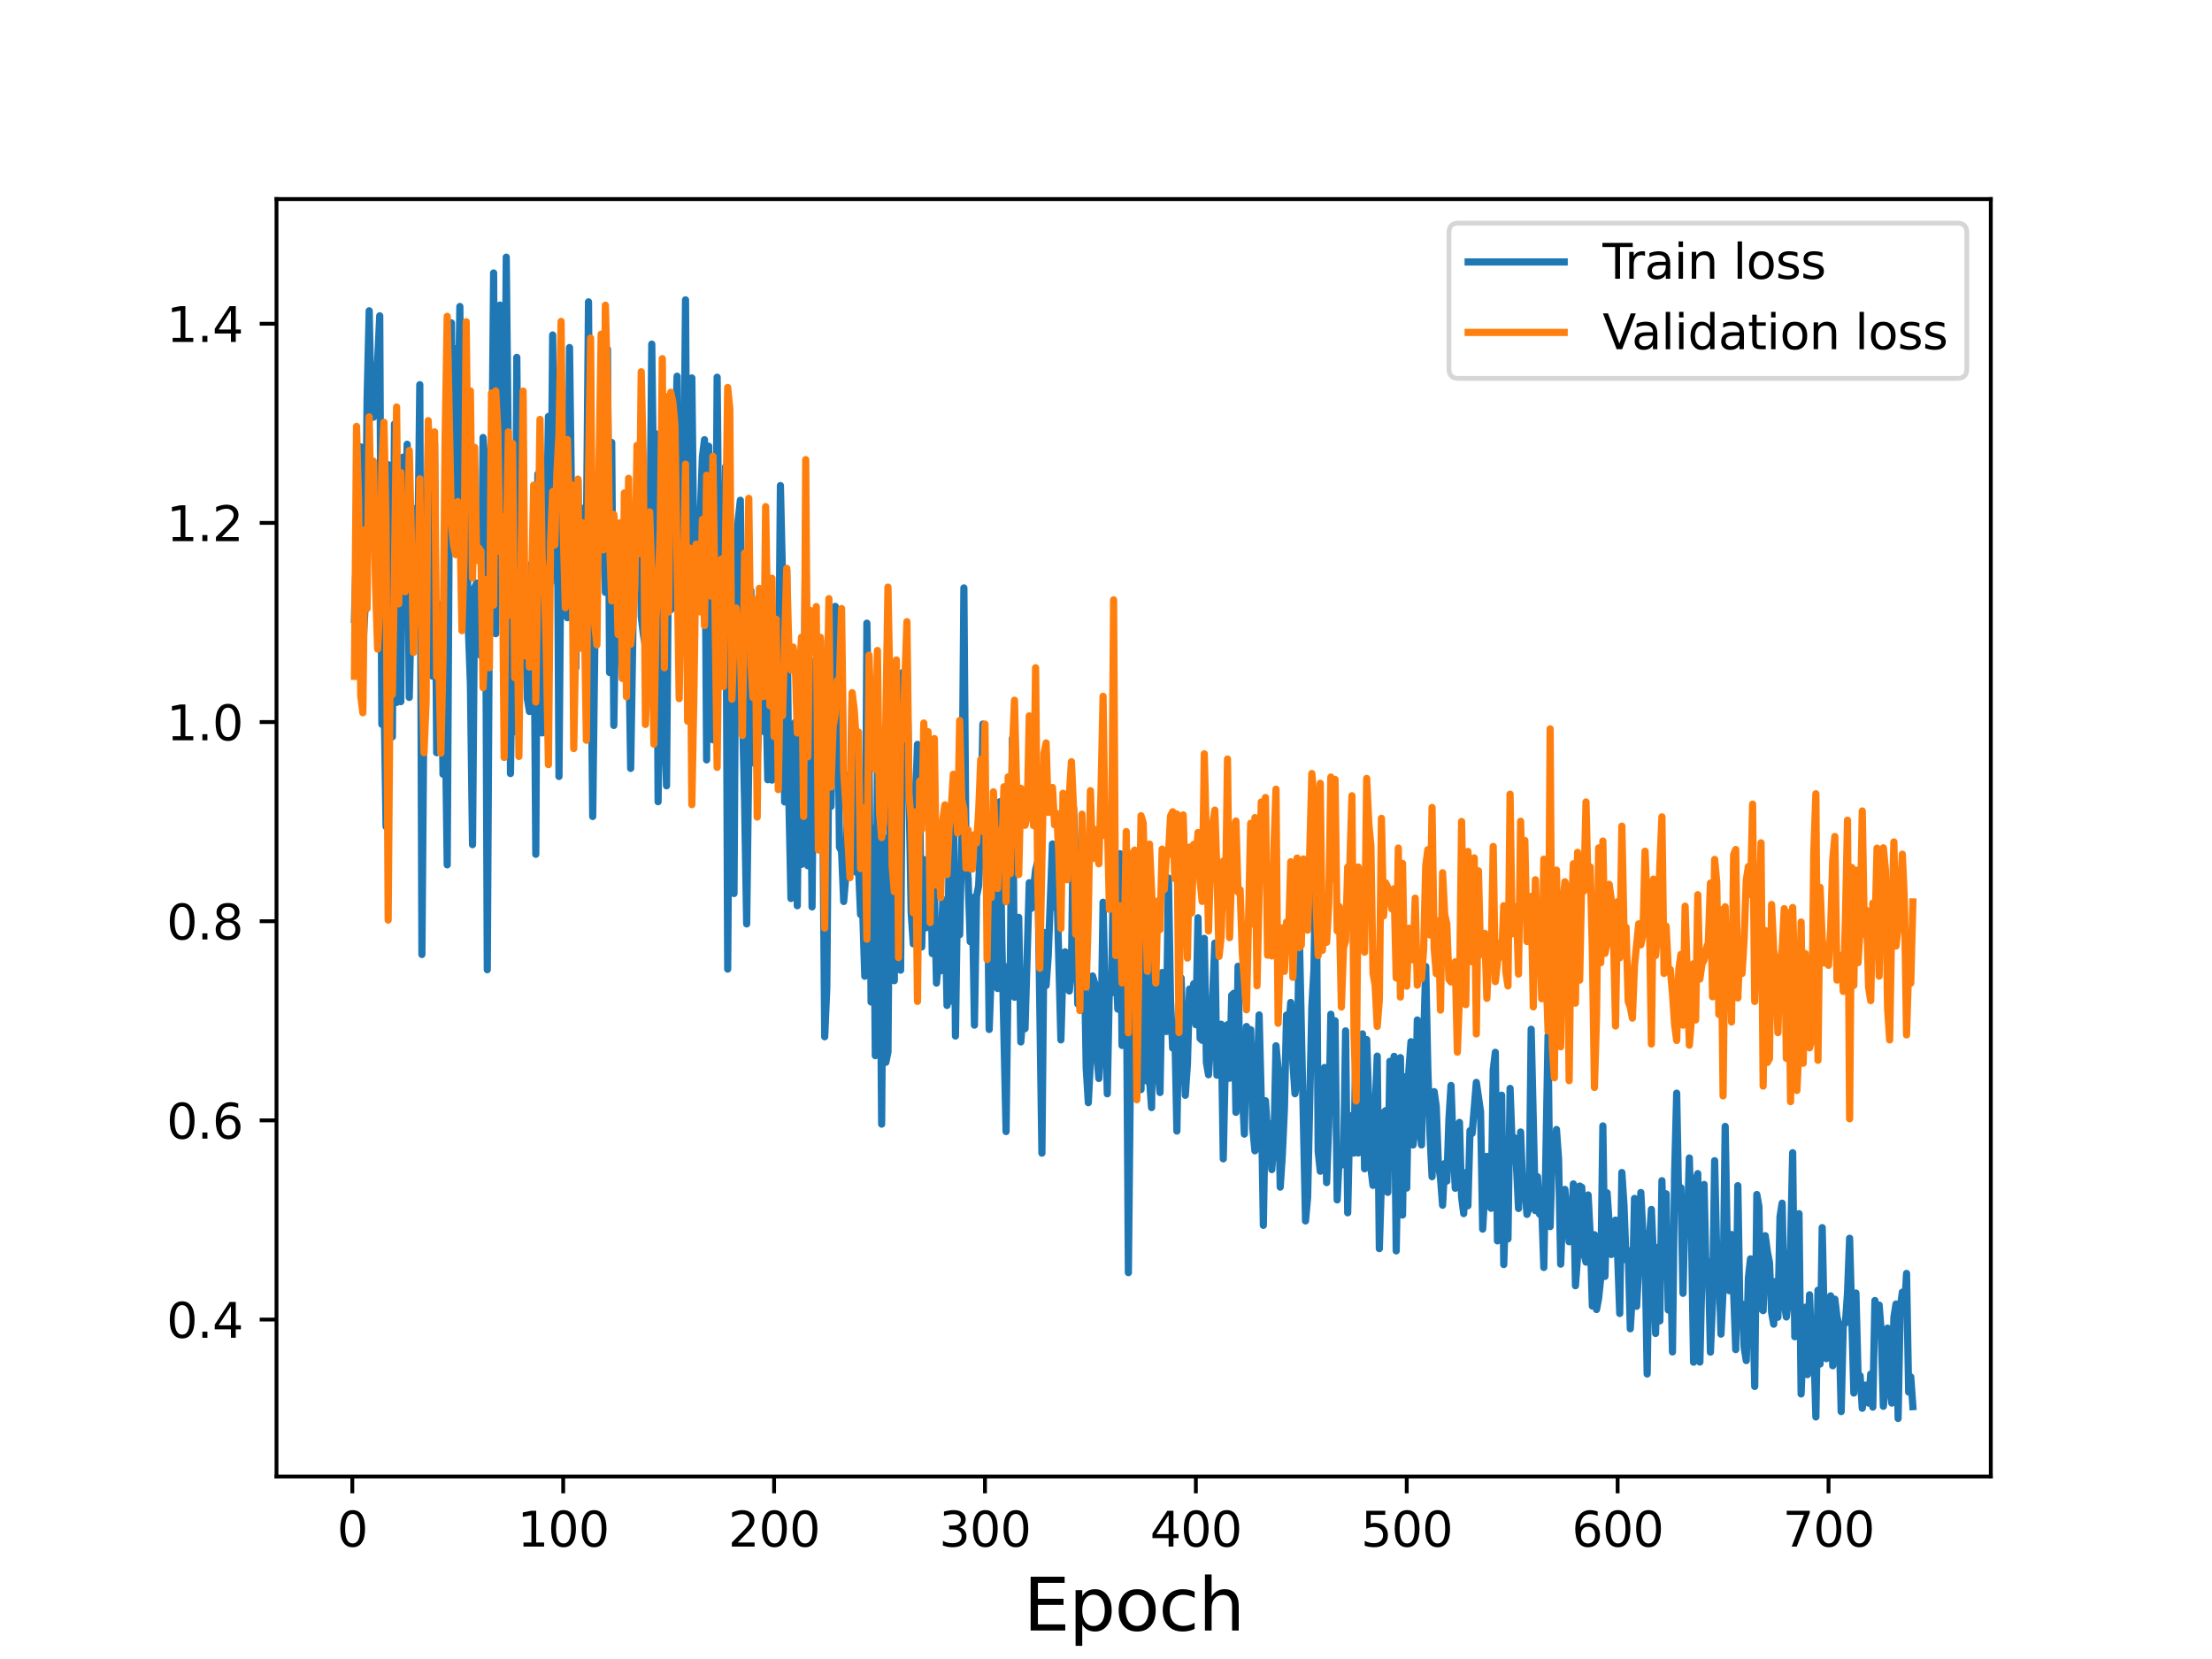 <?xml version="1.0" encoding="utf-8" standalone="no"?>
<!DOCTYPE svg PUBLIC "-//W3C//DTD SVG 1.1//EN"
  "http://www.w3.org/Graphics/SVG/1.1/DTD/svg11.dtd">
<svg height="345.6pt" version="1.1" viewBox="0 0 460.8 345.6" width="460.8pt" xmlns="http://www.w3.org/2000/svg" xmlns:xlink="http://www.w3.org/1999/xlink">
 <defs>
  <style type="text/css">*{stroke-linecap:butt;stroke-linejoin:round;}</style>
 </defs>
 <g id="figure_1">
  <g id="patch_1">
   <path d="M 0 345.6 
L 460.8 345.6 
L 460.8 0 
L 0 0 
z
" style="fill:#ffffff;"/>
  </g>
  <g id="axes_1">
   <g id="patch_2">
    <path d="M 57.6 307.584 
L 414.72 307.584 
L 414.72 41.472 
L 57.6 41.472 
z
" style="fill:#ffffff;"/>
   </g>
   <g id="matplotlib.axis_1">
    <g id="xtick_1">
     <g id="line2d_1">
      <defs>
       <path d="M 0 0 
L 0 3.5 
" id="md1e6ac213f" style="stroke:#000000;stroke-width:0.8;"/>
      </defs>
      <g>
       <use style="stroke:#000000;stroke-width:0.8;" x="73.393" xlink:href="#md1e6ac213f" y="307.584"/>
      </g>
     </g>
     <g id="text_1">
      <!-- 0 -->
      <g transform="translate(70.212 322.182)scale(0.1 -0.1)">
       <defs>
        <path d="M 2034 4250 
Q 1547 4250 1301 3770 
Q 1056 3291 1056 2328 
Q 1056 1369 1301 889 
Q 1547 409 2034 409 
Q 2525 409 2770 889 
Q 3016 1369 3016 2328 
Q 3016 3291 2770 3770 
Q 2525 4250 2034 4250 
z
M 2034 4750 
Q 2819 4750 3233 4129 
Q 3647 3509 3647 2328 
Q 3647 1150 3233 529 
Q 2819 -91 2034 -91 
Q 1250 -91 836 529 
Q 422 1150 422 2328 
Q 422 3509 836 4129 
Q 1250 4750 2034 4750 
z
" id="DejaVuSans-30" transform="scale(0.016)"/>
       </defs>
       <use xlink:href="#DejaVuSans-30"/>
      </g>
     </g>
    </g>
    <g id="xtick_2">
     <g id="line2d_2">
      <g>
       <use style="stroke:#000000;stroke-width:0.8;" x="117.325" xlink:href="#md1e6ac213f" y="307.584"/>
      </g>
     </g>
     <g id="text_2">
      <!-- 100 -->
      <g transform="translate(107.781 322.182)scale(0.1 -0.1)">
       <defs>
        <path d="M 794 531 
L 1825 531 
L 1825 4091 
L 703 3866 
L 703 4441 
L 1819 4666 
L 2450 4666 
L 2450 531 
L 3481 531 
L 3481 0 
L 794 0 
L 794 531 
z
" id="DejaVuSans-31" transform="scale(0.016)"/>
       </defs>
       <use xlink:href="#DejaVuSans-31"/>
       <use x="63.623" xlink:href="#DejaVuSans-30"/>
       <use x="127.246" xlink:href="#DejaVuSans-30"/>
      </g>
     </g>
    </g>
    <g id="xtick_3">
     <g id="line2d_3">
      <g>
       <use style="stroke:#000000;stroke-width:0.8;" x="161.257" xlink:href="#md1e6ac213f" y="307.584"/>
      </g>
     </g>
     <g id="text_3">
      <!-- 200 -->
      <g transform="translate(151.713 322.182)scale(0.1 -0.1)">
       <defs>
        <path d="M 1228 531 
L 3431 531 
L 3431 0 
L 469 0 
L 469 531 
Q 828 903 1448 1529 
Q 2069 2156 2228 2338 
Q 2531 2678 2651 2914 
Q 2772 3150 2772 3378 
Q 2772 3750 2511 3984 
Q 2250 4219 1831 4219 
Q 1534 4219 1204 4116 
Q 875 4013 500 3803 
L 500 4441 
Q 881 4594 1212 4672 
Q 1544 4750 1819 4750 
Q 2544 4750 2975 4387 
Q 3406 4025 3406 3419 
Q 3406 3131 3298 2873 
Q 3191 2616 2906 2266 
Q 2828 2175 2409 1742 
Q 1991 1309 1228 531 
z
" id="DejaVuSans-32" transform="scale(0.016)"/>
       </defs>
       <use xlink:href="#DejaVuSans-32"/>
       <use x="63.623" xlink:href="#DejaVuSans-30"/>
       <use x="127.246" xlink:href="#DejaVuSans-30"/>
      </g>
     </g>
    </g>
    <g id="xtick_4">
     <g id="line2d_4">
      <g>
       <use style="stroke:#000000;stroke-width:0.8;" x="205.188" xlink:href="#md1e6ac213f" y="307.584"/>
      </g>
     </g>
     <g id="text_4">
      <!-- 300 -->
      <g transform="translate(195.644 322.182)scale(0.1 -0.1)">
       <defs>
        <path d="M 2597 2516 
Q 3050 2419 3304 2112 
Q 3559 1806 3559 1356 
Q 3559 666 3084 287 
Q 2609 -91 1734 -91 
Q 1441 -91 1130 -33 
Q 819 25 488 141 
L 488 750 
Q 750 597 1062 519 
Q 1375 441 1716 441 
Q 2309 441 2620 675 
Q 2931 909 2931 1356 
Q 2931 1769 2642 2001 
Q 2353 2234 1838 2234 
L 1294 2234 
L 1294 2753 
L 1863 2753 
Q 2328 2753 2575 2939 
Q 2822 3125 2822 3475 
Q 2822 3834 2567 4026 
Q 2313 4219 1838 4219 
Q 1578 4219 1281 4162 
Q 984 4106 628 3988 
L 628 4550 
Q 988 4650 1302 4700 
Q 1616 4750 1894 4750 
Q 2613 4750 3031 4423 
Q 3450 4097 3450 3541 
Q 3450 3153 3228 2886 
Q 3006 2619 2597 2516 
z
" id="DejaVuSans-33" transform="scale(0.016)"/>
       </defs>
       <use xlink:href="#DejaVuSans-33"/>
       <use x="63.623" xlink:href="#DejaVuSans-30"/>
       <use x="127.246" xlink:href="#DejaVuSans-30"/>
      </g>
     </g>
    </g>
    <g id="xtick_5">
     <g id="line2d_5">
      <g>
       <use style="stroke:#000000;stroke-width:0.8;" x="249.12" xlink:href="#md1e6ac213f" y="307.584"/>
      </g>
     </g>
     <g id="text_5">
      <!-- 400 -->
      <g transform="translate(239.576 322.182)scale(0.1 -0.1)">
       <defs>
        <path d="M 2419 4116 
L 825 1625 
L 2419 1625 
L 2419 4116 
z
M 2253 4666 
L 3047 4666 
L 3047 1625 
L 3713 1625 
L 3713 1100 
L 3047 1100 
L 3047 0 
L 2419 0 
L 2419 1100 
L 313 1100 
L 313 1709 
L 2253 4666 
z
" id="DejaVuSans-34" transform="scale(0.016)"/>
       </defs>
       <use xlink:href="#DejaVuSans-34"/>
       <use x="63.623" xlink:href="#DejaVuSans-30"/>
       <use x="127.246" xlink:href="#DejaVuSans-30"/>
      </g>
     </g>
    </g>
    <g id="xtick_6">
     <g id="line2d_6">
      <g>
       <use style="stroke:#000000;stroke-width:0.8;" x="293.051" xlink:href="#md1e6ac213f" y="307.584"/>
      </g>
     </g>
     <g id="text_6">
      <!-- 500 -->
      <g transform="translate(283.508 322.182)scale(0.1 -0.1)">
       <defs>
        <path d="M 691 4666 
L 3169 4666 
L 3169 4134 
L 1269 4134 
L 1269 2991 
Q 1406 3038 1543 3061 
Q 1681 3084 1819 3084 
Q 2600 3084 3056 2656 
Q 3513 2228 3513 1497 
Q 3513 744 3044 326 
Q 2575 -91 1722 -91 
Q 1428 -91 1123 -41 
Q 819 9 494 109 
L 494 744 
Q 775 591 1075 516 
Q 1375 441 1709 441 
Q 2250 441 2565 725 
Q 2881 1009 2881 1497 
Q 2881 1984 2565 2268 
Q 2250 2553 1709 2553 
Q 1456 2553 1204 2497 
Q 953 2441 691 2322 
L 691 4666 
z
" id="DejaVuSans-35" transform="scale(0.016)"/>
       </defs>
       <use xlink:href="#DejaVuSans-35"/>
       <use x="63.623" xlink:href="#DejaVuSans-30"/>
       <use x="127.246" xlink:href="#DejaVuSans-30"/>
      </g>
     </g>
    </g>
    <g id="xtick_7">
     <g id="line2d_7">
      <g>
       <use style="stroke:#000000;stroke-width:0.8;" x="336.983" xlink:href="#md1e6ac213f" y="307.584"/>
      </g>
     </g>
     <g id="text_7">
      <!-- 600 -->
      <g transform="translate(327.439 322.182)scale(0.1 -0.1)">
       <defs>
        <path d="M 2113 2584 
Q 1688 2584 1439 2293 
Q 1191 2003 1191 1497 
Q 1191 994 1439 701 
Q 1688 409 2113 409 
Q 2538 409 2786 701 
Q 3034 994 3034 1497 
Q 3034 2003 2786 2293 
Q 2538 2584 2113 2584 
z
M 3366 4563 
L 3366 3988 
Q 3128 4100 2886 4159 
Q 2644 4219 2406 4219 
Q 1781 4219 1451 3797 
Q 1122 3375 1075 2522 
Q 1259 2794 1537 2939 
Q 1816 3084 2150 3084 
Q 2853 3084 3261 2657 
Q 3669 2231 3669 1497 
Q 3669 778 3244 343 
Q 2819 -91 2113 -91 
Q 1303 -91 875 529 
Q 447 1150 447 2328 
Q 447 3434 972 4092 
Q 1497 4750 2381 4750 
Q 2619 4750 2861 4703 
Q 3103 4656 3366 4563 
z
" id="DejaVuSans-36" transform="scale(0.016)"/>
       </defs>
       <use xlink:href="#DejaVuSans-36"/>
       <use x="63.623" xlink:href="#DejaVuSans-30"/>
       <use x="127.246" xlink:href="#DejaVuSans-30"/>
      </g>
     </g>
    </g>
    <g id="xtick_8">
     <g id="line2d_8">
      <g>
       <use style="stroke:#000000;stroke-width:0.8;" x="380.915" xlink:href="#md1e6ac213f" y="307.584"/>
      </g>
     </g>
     <g id="text_8">
      <!-- 700 -->
      <g transform="translate(371.371 322.182)scale(0.1 -0.1)">
       <defs>
        <path d="M 525 4666 
L 3525 4666 
L 3525 4397 
L 1831 0 
L 1172 0 
L 2766 4134 
L 525 4134 
L 525 4666 
z
" id="DejaVuSans-37" transform="scale(0.016)"/>
       </defs>
       <use xlink:href="#DejaVuSans-37"/>
       <use x="63.623" xlink:href="#DejaVuSans-30"/>
       <use x="127.246" xlink:href="#DejaVuSans-30"/>
      </g>
     </g>
    </g>
    <g id="text_9">
     <!-- Epoch -->
     <g transform="translate(213.194 339.66)scale(0.15 -0.15)">
      <defs>
       <path d="M 628 4666 
L 3578 4666 
L 3578 4134 
L 1259 4134 
L 1259 2753 
L 3481 2753 
L 3481 2222 
L 1259 2222 
L 1259 531 
L 3634 531 
L 3634 0 
L 628 0 
L 628 4666 
z
" id="DejaVuSans-45" transform="scale(0.016)"/>
       <path d="M 1159 525 
L 1159 -1331 
L 581 -1331 
L 581 3500 
L 1159 3500 
L 1159 2969 
Q 1341 3281 1617 3432 
Q 1894 3584 2278 3584 
Q 2916 3584 3314 3078 
Q 3713 2572 3713 1747 
Q 3713 922 3314 415 
Q 2916 -91 2278 -91 
Q 1894 -91 1617 61 
Q 1341 213 1159 525 
z
M 3116 1747 
Q 3116 2381 2855 2742 
Q 2594 3103 2138 3103 
Q 1681 3103 1420 2742 
Q 1159 2381 1159 1747 
Q 1159 1113 1420 752 
Q 1681 391 2138 391 
Q 2594 391 2855 752 
Q 3116 1113 3116 1747 
z
" id="DejaVuSans-70" transform="scale(0.016)"/>
       <path d="M 1959 3097 
Q 1497 3097 1228 2736 
Q 959 2375 959 1747 
Q 959 1119 1226 758 
Q 1494 397 1959 397 
Q 2419 397 2687 759 
Q 2956 1122 2956 1747 
Q 2956 2369 2687 2733 
Q 2419 3097 1959 3097 
z
M 1959 3584 
Q 2709 3584 3137 3096 
Q 3566 2609 3566 1747 
Q 3566 888 3137 398 
Q 2709 -91 1959 -91 
Q 1206 -91 779 398 
Q 353 888 353 1747 
Q 353 2609 779 3096 
Q 1206 3584 1959 3584 
z
" id="DejaVuSans-6f" transform="scale(0.016)"/>
       <path d="M 3122 3366 
L 3122 2828 
Q 2878 2963 2633 3030 
Q 2388 3097 2138 3097 
Q 1578 3097 1268 2742 
Q 959 2388 959 1747 
Q 959 1106 1268 751 
Q 1578 397 2138 397 
Q 2388 397 2633 464 
Q 2878 531 3122 666 
L 3122 134 
Q 2881 22 2623 -34 
Q 2366 -91 2075 -91 
Q 1284 -91 818 406 
Q 353 903 353 1747 
Q 353 2603 823 3093 
Q 1294 3584 2113 3584 
Q 2378 3584 2631 3529 
Q 2884 3475 3122 3366 
z
" id="DejaVuSans-63" transform="scale(0.016)"/>
       <path d="M 3513 2113 
L 3513 0 
L 2938 0 
L 2938 2094 
Q 2938 2591 2744 2837 
Q 2550 3084 2163 3084 
Q 1697 3084 1428 2787 
Q 1159 2491 1159 1978 
L 1159 0 
L 581 0 
L 581 4863 
L 1159 4863 
L 1159 2956 
Q 1366 3272 1645 3428 
Q 1925 3584 2291 3584 
Q 2894 3584 3203 3211 
Q 3513 2838 3513 2113 
z
" id="DejaVuSans-68" transform="scale(0.016)"/>
      </defs>
      <use xlink:href="#DejaVuSans-45"/>
      <use x="63.184" xlink:href="#DejaVuSans-70"/>
      <use x="126.66" xlink:href="#DejaVuSans-6f"/>
      <use x="187.842" xlink:href="#DejaVuSans-63"/>
      <use x="242.822" xlink:href="#DejaVuSans-68"/>
     </g>
    </g>
   </g>
   <g id="matplotlib.axis_2">
    <g id="ytick_1">
     <g id="line2d_9">
      <defs>
       <path d="M 0 0 
L -3.5 0 
" id="me365f3e64a" style="stroke:#000000;stroke-width:0.8;"/>
      </defs>
      <g>
       <use style="stroke:#000000;stroke-width:0.8;" x="57.6" xlink:href="#me365f3e64a" y="274.886"/>
      </g>
     </g>
     <g id="text_10">
      <!-- 0.4 -->
      <g transform="translate(34.697 278.685)scale(0.1 -0.1)">
       <defs>
        <path d="M 684 794 
L 1344 794 
L 1344 0 
L 684 0 
L 684 794 
z
" id="DejaVuSans-2e" transform="scale(0.016)"/>
       </defs>
       <use xlink:href="#DejaVuSans-30"/>
       <use x="63.623" xlink:href="#DejaVuSans-2e"/>
       <use x="95.41" xlink:href="#DejaVuSans-34"/>
      </g>
     </g>
    </g>
    <g id="ytick_2">
     <g id="line2d_10">
      <g>
       <use style="stroke:#000000;stroke-width:0.8;" x="57.6" xlink:href="#me365f3e64a" y="233.396"/>
      </g>
     </g>
     <g id="text_11">
      <!-- 0.6 -->
      <g transform="translate(34.697 237.195)scale(0.1 -0.1)">
       <use xlink:href="#DejaVuSans-30"/>
       <use x="63.623" xlink:href="#DejaVuSans-2e"/>
       <use x="95.41" xlink:href="#DejaVuSans-36"/>
      </g>
     </g>
    </g>
    <g id="ytick_3">
     <g id="line2d_11">
      <g>
       <use style="stroke:#000000;stroke-width:0.8;" x="57.6" xlink:href="#me365f3e64a" y="191.906"/>
      </g>
     </g>
     <g id="text_12">
      <!-- 0.8 -->
      <g transform="translate(34.697 195.706)scale(0.1 -0.1)">
       <defs>
        <path d="M 2034 2216 
Q 1584 2216 1326 1975 
Q 1069 1734 1069 1313 
Q 1069 891 1326 650 
Q 1584 409 2034 409 
Q 2484 409 2743 651 
Q 3003 894 3003 1313 
Q 3003 1734 2745 1975 
Q 2488 2216 2034 2216 
z
M 1403 2484 
Q 997 2584 770 2862 
Q 544 3141 544 3541 
Q 544 4100 942 4425 
Q 1341 4750 2034 4750 
Q 2731 4750 3128 4425 
Q 3525 4100 3525 3541 
Q 3525 3141 3298 2862 
Q 3072 2584 2669 2484 
Q 3125 2378 3379 2068 
Q 3634 1759 3634 1313 
Q 3634 634 3220 271 
Q 2806 -91 2034 -91 
Q 1263 -91 848 271 
Q 434 634 434 1313 
Q 434 1759 690 2068 
Q 947 2378 1403 2484 
z
M 1172 3481 
Q 1172 3119 1398 2916 
Q 1625 2713 2034 2713 
Q 2441 2713 2670 2916 
Q 2900 3119 2900 3481 
Q 2900 3844 2670 4047 
Q 2441 4250 2034 4250 
Q 1625 4250 1398 4047 
Q 1172 3844 1172 3481 
z
" id="DejaVuSans-38" transform="scale(0.016)"/>
       </defs>
       <use xlink:href="#DejaVuSans-30"/>
       <use x="63.623" xlink:href="#DejaVuSans-2e"/>
       <use x="95.41" xlink:href="#DejaVuSans-38"/>
      </g>
     </g>
    </g>
    <g id="ytick_4">
     <g id="line2d_12">
      <g>
       <use style="stroke:#000000;stroke-width:0.8;" x="57.6" xlink:href="#me365f3e64a" y="150.417"/>
      </g>
     </g>
     <g id="text_13">
      <!-- 1.0 -->
      <g transform="translate(34.697 154.216)scale(0.1 -0.1)">
       <use xlink:href="#DejaVuSans-31"/>
       <use x="63.623" xlink:href="#DejaVuSans-2e"/>
       <use x="95.41" xlink:href="#DejaVuSans-30"/>
      </g>
     </g>
    </g>
    <g id="ytick_5">
     <g id="line2d_13">
      <g>
       <use style="stroke:#000000;stroke-width:0.8;" x="57.6" xlink:href="#me365f3e64a" y="108.927"/>
      </g>
     </g>
     <g id="text_14">
      <!-- 1.2 -->
      <g transform="translate(34.697 112.726)scale(0.1 -0.1)">
       <use xlink:href="#DejaVuSans-31"/>
       <use x="63.623" xlink:href="#DejaVuSans-2e"/>
       <use x="95.41" xlink:href="#DejaVuSans-32"/>
      </g>
     </g>
    </g>
    <g id="ytick_6">
     <g id="line2d_14">
      <g>
       <use style="stroke:#000000;stroke-width:0.8;" x="57.6" xlink:href="#me365f3e64a" y="67.438"/>
      </g>
     </g>
     <g id="text_15">
      <!-- 1.4 -->
      <g transform="translate(34.697 71.237)scale(0.1 -0.1)">
       <use xlink:href="#DejaVuSans-31"/>
       <use x="63.623" xlink:href="#DejaVuSans-2e"/>
       <use x="95.41" xlink:href="#DejaVuSans-34"/>
      </g>
     </g>
    </g>
   </g>
   <g id="line2d_15">
    <path clip-path="url(#p2c2eb6bb0f)" d="M 73.833 129.047 
L 74.272 113.434 
L 74.711 105.964 
L 75.151 93.095 
L 75.59 135.239 
L 76.029 126.9 
L 76.469 83.292 
L 76.908 64.745 
L 77.347 86.099 
L 77.787 86.915 
L 78.665 75.195 
L 79.105 65.788 
L 79.544 150.897 
L 79.983 143.591 
L 80.422 172.198 
L 80.862 96.794 
L 81.301 117.974 
L 81.74 153.481 
L 82.18 88.312 
L 82.619 146.334 
L 83.058 118.771 
L 83.498 146.167 
L 83.937 95.243 
L 84.376 121.656 
L 84.816 92.547 
L 85.255 145.283 
L 85.694 125.79 
L 86.134 130.15 
L 86.573 105.904 
L 87.012 118.458 
L 87.452 80.133 
L 87.891 198.838 
L 88.33 144.438 
L 89.209 92.775 
L 89.648 110.41 
L 90.087 140.859 
L 90.527 92.334 
L 90.966 156.801 
L 91.405 125.903 
L 91.845 128.552 
L 92.284 161.29 
L 92.723 148.087 
L 93.163 180.163 
L 93.602 103.87 
L 94.041 67.265 
L 94.481 112.293 
L 94.92 72.646 
L 95.359 92.273 
L 95.799 63.85 
L 96.238 129.799 
L 97.116 101.642 
L 97.556 130.458 
L 97.995 142.582 
L 98.434 175.964 
L 98.874 122.441 
L 99.313 121.447 
L 99.752 126.522 
L 100.192 136.598 
L 100.631 91.136 
L 101.07 97.253 
L 101.51 202.013 
L 101.949 125.592 
L 102.388 104.844 
L 102.828 56.859 
L 103.267 132.016 
L 103.706 92.283 
L 104.146 63.557 
L 104.585 82.822 
L 105.024 110.074 
L 105.463 53.568 
L 105.903 95.916 
L 106.342 161.147 
L 106.781 130.84 
L 107.221 152.428 
L 107.66 74.439 
L 108.099 121.839 
L 108.539 132.807 
L 108.978 136.058 
L 109.417 127.974 
L 109.857 145.544 
L 110.296 148.218 
L 110.735 117.409 
L 111.175 116.62 
L 111.614 177.967 
L 112.053 98.739 
L 112.493 121.981 
L 112.932 152.678 
L 113.371 106.255 
L 113.81 114.087 
L 114.25 86.753 
L 114.689 121.436 
L 115.128 69.78 
L 115.568 115.397 
L 116.007 87.93 
L 116.446 161.756 
L 116.886 108.474 
L 117.325 116.247 
L 117.764 104.848 
L 118.204 128.686 
L 118.643 72.397 
L 119.082 106.167 
L 119.522 115.359 
L 119.961 139.102 
L 120.4 100.029 
L 120.84 127.802 
L 121.279 127.93 
L 121.718 105.8 
L 122.157 111.774 
L 122.597 62.883 
L 123.036 127.263 
L 123.475 170.096 
L 123.915 134.023 
L 124.793 112.109 
L 125.233 79.727 
L 125.672 77.14 
L 126.111 123.406 
L 126.551 72.753 
L 126.99 140.111 
L 127.429 92.172 
L 127.869 151.125 
L 128.308 123.513 
L 128.747 119.821 
L 129.187 135.949 
L 129.626 137.78 
L 130.065 121.103 
L 130.504 114.674 
L 130.944 132.743 
L 131.383 160.068 
L 132.262 105.101 
L 132.701 122.132 
L 133.14 93.605 
L 133.58 128.429 
L 134.019 132.111 
L 134.458 134.682 
L 134.898 118.375 
L 135.337 116.589 
L 135.776 71.687 
L 136.216 106.191 
L 136.655 90.383 
L 137.094 167.014 
L 137.534 127.054 
L 137.973 100.503 
L 138.412 151.211 
L 138.851 163.699 
L 139.291 110.385 
L 139.73 127.042 
L 140.169 114.864 
L 140.609 93.807 
L 141.048 78.37 
L 141.487 125.242 
L 141.927 91.902 
L 142.366 109.756 
L 142.805 62.464 
L 143.245 129.928 
L 143.684 139.151 
L 144.123 78.73 
L 144.563 117.335 
L 145.002 124.675 
L 145.441 107.741 
L 145.881 107.285 
L 146.32 95.142 
L 146.759 91.598 
L 147.199 158.301 
L 147.638 92.955 
L 148.077 135.302 
L 148.516 154.117 
L 148.956 140.441 
L 149.395 78.575 
L 149.834 124.63 
L 150.274 121.346 
L 150.713 141.354 
L 151.152 97.2 
L 151.592 201.883 
L 152.031 140.843 
L 152.47 155.234 
L 152.91 186.136 
L 153.349 113.965 
L 153.788 108.274 
L 154.228 104.213 
L 154.667 148.146 
L 155.106 167.039 
L 155.546 192.475 
L 156.424 123.032 
L 156.863 152.095 
L 157.303 159.093 
L 157.742 158.505 
L 158.181 145.117 
L 158.621 136.833 
L 159.06 152.386 
L 159.499 141.732 
L 159.939 162.442 
L 160.378 136.466 
L 160.817 162.513 
L 161.257 157.313 
L 161.696 140.897 
L 162.135 150.528 
L 162.575 101.149 
L 163.014 120.201 
L 163.453 167.053 
L 163.893 118.752 
L 164.332 166.447 
L 164.771 187.174 
L 165.21 158.236 
L 165.65 150.462 
L 166.089 188.682 
L 166.528 149.257 
L 166.968 180.069 
L 167.407 160.147 
L 167.846 108.802 
L 168.286 180.357 
L 168.725 139.838 
L 169.164 188.925 
L 169.604 137.745 
L 170.043 149.098 
L 170.482 164.116 
L 170.922 133.56 
L 171.361 162.59 
L 171.8 215.976 
L 172.24 205.705 
L 172.679 153.276 
L 173.118 167.99 
L 173.997 126.32 
L 174.436 134.898 
L 174.875 176.472 
L 175.315 177.325 
L 175.754 187.798 
L 176.193 182.641 
L 176.633 161.603 
L 177.072 172.003 
L 177.511 145.117 
L 177.951 168.762 
L 178.39 181.716 
L 178.829 180.333 
L 179.269 190.503 
L 179.708 189.628 
L 180.147 203.368 
L 180.587 129.817 
L 181.026 157.727 
L 181.465 208.736 
L 181.904 172.548 
L 182.344 219.919 
L 182.783 160.305 
L 183.222 177.306 
L 183.662 234.18 
L 184.101 174.447 
L 184.54 221.295 
L 184.98 219.148 
L 185.419 166.531 
L 185.858 173.951 
L 186.298 204.298 
L 186.737 165.049 
L 187.176 148.537 
L 187.616 202.104 
L 188.055 140.104 
L 188.494 161.65 
L 188.934 139.832 
L 189.812 190.118 
L 190.251 196.624 
L 190.691 168.004 
L 191.13 155.063 
L 191.569 167.093 
L 192.009 197.273 
L 192.448 179.067 
L 192.887 193.287 
L 193.327 190.771 
L 193.766 173.508 
L 194.205 198.647 
L 194.645 184.835 
L 195.084 204.795 
L 195.523 199.78 
L 195.963 202.241 
L 196.402 187.4 
L 196.841 188.277 
L 197.281 209.455 
L 197.72 178.761 
L 198.159 208.569 
L 198.598 164.262 
L 199.038 215.824 
L 199.477 185.798 
L 199.916 194.713 
L 200.356 174.305 
L 200.795 122.467 
L 201.234 178.61 
L 201.674 182.9 
L 202.113 196.17 
L 202.552 186.972 
L 202.992 213.559 
L 203.431 186.752 
L 203.87 184.518 
L 204.31 173.944 
L 204.749 150.842 
L 205.188 173.857 
L 205.628 177.085 
L 206.067 214.457 
L 206.506 202.281 
L 206.945 176.081 
L 207.385 188.965 
L 207.824 205.928 
L 208.263 167.026 
L 208.703 196.031 
L 209.581 235.723 
L 210.021 201.289 
L 210.46 202.375 
L 210.899 153.839 
L 211.339 207.744 
L 211.778 191.948 
L 212.217 191.1 
L 212.657 217.059 
L 213.096 211.075 
L 213.535 214.291 
L 214.414 183.886 
L 214.853 189.229 
L 215.732 181.213 
L 216.171 179.476 
L 217.05 240.223 
L 217.489 194.245 
L 217.928 205.295 
L 218.368 199.086 
L 219.246 175.816 
L 219.686 189.027 
L 220.125 183.135 
L 221.004 216.629 
L 221.443 201.284 
L 221.882 198.277 
L 222.322 204.604 
L 222.761 206.444 
L 223.2 201.541 
L 223.639 168.328 
L 224.079 179.552 
L 224.518 209.141 
L 224.957 203.62 
L 225.397 192.511 
L 225.836 197.357 
L 226.275 222.484 
L 226.715 229.71 
L 227.154 221.107 
L 227.593 203.313 
L 228.033 204.778 
L 228.472 219.202 
L 228.911 224.673 
L 229.351 216.622 
L 229.79 187.951 
L 230.669 227.863 
L 231.108 205.209 
L 231.547 206.845 
L 231.986 179.537 
L 232.426 200.407 
L 232.865 210.219 
L 233.304 177.842 
L 233.744 217.785 
L 234.183 181.85 
L 234.622 198.725 
L 235.062 265.116 
L 235.501 221.663 
L 235.94 206.486 
L 236.38 222.763 
L 236.819 228.183 
L 237.258 199.204 
L 237.698 226.97 
L 238.137 199.173 
L 238.576 191.042 
L 239.016 225.254 
L 239.455 224.71 
L 239.894 230.736 
L 240.334 196.598 
L 240.773 208.1 
L 241.212 223.033 
L 241.651 227.595 
L 242.091 202.588 
L 242.53 205.125 
L 242.969 214.886 
L 243.409 182.922 
L 243.848 208.467 
L 244.287 218.338 
L 244.727 214.185 
L 245.166 235.621 
L 245.605 209.52 
L 246.045 203.719 
L 246.923 228.164 
L 247.363 221.606 
L 247.802 206.029 
L 248.241 207.807 
L 248.681 204.928 
L 249.12 213.467 
L 249.559 191.187 
L 249.998 216.319 
L 250.438 216.732 
L 250.877 195.479 
L 251.316 221.334 
L 251.756 223.893 
L 252.195 217.091 
L 253.074 196.466 
L 253.513 223.986 
L 253.952 214.882 
L 254.392 213.368 
L 254.831 241.41 
L 255.27 220.571 
L 255.71 213.456 
L 256.149 224.625 
L 256.588 207.341 
L 257.028 206.916 
L 257.467 231.717 
L 257.906 201.292 
L 258.345 226.788 
L 258.785 227.074 
L 259.224 236.252 
L 259.663 213.836 
L 260.103 228.439 
L 260.542 214.502 
L 260.981 235.128 
L 261.421 239.735 
L 262.299 211.426 
L 262.739 228.859 
L 263.178 255.262 
L 263.617 229.299 
L 264.057 235.795 
L 264.496 234.099 
L 264.935 243.646 
L 265.375 237.866 
L 265.814 217.851 
L 266.253 222.569 
L 266.692 247.296 
L 267.132 240.629 
L 267.571 230.934 
L 268.01 211.448 
L 268.45 214.404 
L 268.889 208.833 
L 269.328 221.356 
L 269.768 227.847 
L 270.207 224.349 
L 270.646 193.301 
L 271.964 254.34 
L 272.404 249.373 
L 273.282 209.728 
L 273.722 201.879 
L 274.161 175.617 
L 274.6 239.84 
L 275.039 243.99 
L 275.479 241.556 
L 275.918 222.373 
L 276.357 246.362 
L 276.797 234.41 
L 277.236 211.284 
L 277.675 215.717 
L 278.115 212.654 
L 278.554 249.959 
L 278.993 240.902 
L 279.433 242.717 
L 279.872 242.327 
L 280.311 214.75 
L 280.751 252.647 
L 281.19 232.402 
L 282.069 240.206 
L 282.508 213.85 
L 282.947 240.193 
L 283.386 233.297 
L 283.826 215.372 
L 284.265 243.484 
L 284.704 216.558 
L 285.583 243.377 
L 286.022 246.942 
L 286.462 231.23 
L 286.901 220.004 
L 287.34 260.115 
L 288.219 231.8 
L 288.658 231.355 
L 289.098 248.396 
L 289.537 221.088 
L 289.976 237.459 
L 290.416 220.058 
L 290.855 260.587 
L 291.294 236.83 
L 291.733 220.323 
L 292.173 253.117 
L 292.612 224.299 
L 293.051 247.499 
L 293.491 222.998 
L 293.93 217.006 
L 294.369 238.516 
L 294.809 234.53 
L 295.248 212.481 
L 295.687 233.185 
L 296.127 238.51 
L 296.566 216.876 
L 297.005 201.343 
L 297.445 222.749 
L 297.884 236.19 
L 298.323 245.129 
L 298.763 227.413 
L 299.202 230.545 
L 299.641 242.65 
L 300.08 245.438 
L 300.52 251.074 
L 300.959 242.378 
L 301.398 246.04 
L 301.838 233.178 
L 302.277 226.122 
L 302.716 238.661 
L 303.156 247.538 
L 303.595 241.573 
L 304.034 233.81 
L 304.474 249.325 
L 304.913 252.817 
L 305.352 244.274 
L 305.792 251.191 
L 306.231 235.536 
L 306.67 236.106 
L 307.549 225.48 
L 308.427 231.582 
L 308.867 256.048 
L 309.745 240.892 
L 310.185 250.97 
L 310.624 251.715 
L 311.063 222.893 
L 311.503 219.214 
L 311.942 258.498 
L 312.821 228.142 
L 313.26 263.426 
L 313.699 249.657 
L 314.139 258.094 
L 314.578 226.736 
L 315.017 238.814 
L 315.457 237.002 
L 315.896 242.787 
L 316.335 251.748 
L 316.774 235.812 
L 317.214 247.53 
L 317.653 247.251 
L 318.092 252.979 
L 318.532 251.662 
L 318.971 214.412 
L 319.85 252.2 
L 320.289 245.124 
L 320.728 252.945 
L 321.168 251.481 
L 321.607 264.035 
L 322.486 215.731 
L 322.925 255.527 
L 323.364 239.751 
L 323.804 243.817 
L 324.243 235.292 
L 324.682 241.505 
L 325.121 263.343 
L 325.561 251.421 
L 326 247.771 
L 326.879 258.677 
L 327.318 257.933 
L 327.757 246.629 
L 328.197 267.842 
L 328.636 261.8 
L 329.075 247.073 
L 329.515 247.335 
L 329.954 261.112 
L 330.393 262.926 
L 330.833 248.93 
L 331.272 257.357 
L 331.711 272.075 
L 332.151 257.211 
L 332.59 272.798 
L 333.029 270.408 
L 333.469 266.201 
L 333.908 234.541 
L 334.347 265.899 
L 334.786 248.491 
L 335.665 261.334 
L 336.104 260.279 
L 336.544 254.173 
L 336.983 261.534 
L 337.422 273.62 
L 337.862 244.255 
L 338.301 250.913 
L 338.74 262.46 
L 339.18 260.526 
L 339.619 276.812 
L 340.058 269.468 
L 340.498 249.65 
L 340.937 272.129 
L 341.376 263.994 
L 341.816 248.42 
L 342.255 257.227 
L 342.694 260.504 
L 343.133 286.231 
L 343.573 258.859 
L 344.012 251.937 
L 344.451 262.112 
L 344.891 277.783 
L 345.33 259.853 
L 345.769 275.174 
L 346.209 245.959 
L 346.648 262.786 
L 347.087 248.687 
L 347.527 272.893 
L 347.966 260.2 
L 348.405 281.638 
L 348.845 244.79 
L 349.284 227.725 
L 349.723 251.543 
L 350.163 247.421 
L 350.602 269.427 
L 351.041 250.644 
L 351.48 256.147 
L 351.92 241.231 
L 352.359 256.648 
L 352.798 283.776 
L 353.238 245.909 
L 353.677 244.484 
L 354.116 283.744 
L 354.995 246.743 
L 355.434 267.007 
L 355.874 262.839 
L 356.313 281.683 
L 356.752 271.265 
L 357.192 241.796 
L 357.631 261.335 
L 358.07 263.834 
L 358.51 277.921 
L 358.949 268.846 
L 359.388 234.649 
L 359.827 259.616 
L 360.267 268.879 
L 360.706 257.167 
L 361.585 281.144 
L 362.024 246.993 
L 362.463 273.854 
L 362.903 271.642 
L 363.342 280.697 
L 363.781 283.437 
L 364.221 266.2 
L 364.66 262.242 
L 365.099 269.37 
L 365.539 288.819 
L 365.978 248.836 
L 366.417 251.366 
L 366.857 272.588 
L 367.296 273.028 
L 367.735 257.422 
L 368.174 260.734 
L 368.614 263.015 
L 369.053 273.398 
L 369.492 275.854 
L 369.932 266.931 
L 370.371 274.404 
L 370.81 253.468 
L 371.25 250.644 
L 371.689 271.487 
L 372.128 274.353 
L 372.568 270.737 
L 373.007 259.605 
L 373.446 240.129 
L 373.886 278.47 
L 374.764 252.825 
L 375.204 290.384 
L 375.643 279.036 
L 376.082 272.311 
L 376.521 286.36 
L 376.961 269.724 
L 377.4 281.356 
L 377.839 280.371 
L 378.279 295.18 
L 378.718 268.772 
L 379.157 284.155 
L 379.597 255.742 
L 380.036 276.201 
L 380.475 283.03 
L 380.915 282.332 
L 381.354 269.953 
L 381.793 284.51 
L 382.233 270.643 
L 382.672 274.317 
L 383.111 276.103 
L 383.551 294.06 
L 383.99 276.002 
L 384.429 275.641 
L 384.868 269.364 
L 385.308 257.955 
L 386.186 290.2 
L 386.626 269.362 
L 387.065 286.251 
L 387.504 286.605 
L 387.944 293.372 
L 388.383 288.594 
L 388.822 288.541 
L 389.262 292.292 
L 389.701 286.249 
L 390.14 293.129 
L 390.58 270.925 
L 391.019 275.866 
L 391.458 271.861 
L 391.898 277.435 
L 392.337 292.966 
L 392.776 288.663 
L 393.215 276.673 
L 394.094 292.286 
L 394.533 274.422 
L 394.973 271.648 
L 395.412 295.488 
L 395.851 272.616 
L 396.291 269.183 
L 396.73 273.055 
L 397.169 265.276 
L 397.609 289.995 
L 398.048 286.836 
L 398.487 293.031 
L 398.487 293.031 
" style="fill:none;stroke:#1f77b4;stroke-linecap:square;stroke-width:1.5;"/>
   </g>
   <g id="line2d_16">
    <path clip-path="url(#p2c2eb6bb0f)" d="M 73.833 140.889 
L 74.272 88.82 
L 74.711 104.919 
L 75.151 144.97 
L 75.59 148.477 
L 76.029 110.338 
L 76.469 126.788 
L 76.908 86.839 
L 77.347 110.409 
L 77.787 96.062 
L 78.226 121.918 
L 78.665 135.212 
L 79.105 126.519 
L 79.544 97.124 
L 79.983 87.971 
L 80.422 108.669 
L 80.862 191.672 
L 81.301 136.292 
L 81.74 144.677 
L 82.18 118.931 
L 82.619 84.784 
L 83.058 125.788 
L 83.498 98.421 
L 83.937 121.097 
L 84.376 123.28 
L 84.816 119.79 
L 85.255 93.846 
L 85.694 111.338 
L 86.134 135.925 
L 86.573 120.477 
L 87.012 129.188 
L 87.452 99.737 
L 87.891 135.672 
L 88.33 156.813 
L 88.769 146.091 
L 89.209 87.62 
L 89.648 101.715 
L 90.087 97.415 
L 90.527 89.969 
L 90.966 140.885 
L 91.405 137.711 
L 91.845 156.89 
L 92.284 137.331 
L 92.723 91.45 
L 93.163 65.902 
L 94.041 109.206 
L 94.481 113.41 
L 94.92 115.54 
L 95.359 104.49 
L 95.799 108.239 
L 96.238 131.38 
L 96.677 115.883 
L 97.116 67.032 
L 97.556 106.234 
L 97.995 81.438 
L 98.434 120.432 
L 98.874 93.195 
L 99.313 116.775 
L 99.752 114.148 
L 100.192 114.822 
L 100.631 143.261 
L 101.07 133.427 
L 101.51 120.691 
L 101.949 139.105 
L 102.388 81.876 
L 102.828 126.055 
L 103.267 81.434 
L 103.706 89.573 
L 104.146 114.946 
L 104.585 107.618 
L 105.024 157.791 
L 105.463 115.414 
L 105.903 89.976 
L 106.342 128.106 
L 106.781 92.368 
L 107.221 141.183 
L 107.66 119.546 
L 108.099 157.586 
L 108.978 81.47 
L 109.417 136.632 
L 109.857 121.135 
L 110.296 138.968 
L 110.735 122.901 
L 111.175 101.059 
L 111.614 146.249 
L 112.493 87.366 
L 112.932 116.078 
L 113.371 120.347 
L 113.81 135.742 
L 114.25 159.293 
L 114.689 112.988 
L 115.128 102.386 
L 115.568 113.525 
L 116.007 98.769 
L 116.446 90.385 
L 116.886 66.959 
L 117.325 110.251 
L 117.764 126.599 
L 118.204 91.57 
L 118.643 108.205 
L 119.082 100.965 
L 119.522 155.944 
L 119.961 132.212 
L 120.4 99.815 
L 120.84 135.044 
L 121.279 108.864 
L 121.718 127.347 
L 122.157 154.217 
L 122.597 98.767 
L 123.036 70.43 
L 123.475 125.308 
L 123.915 130.529 
L 124.354 134.349 
L 124.793 96.645 
L 125.233 69.612 
L 125.672 114.553 
L 126.111 63.584 
L 126.551 80.106 
L 126.99 113.048 
L 127.429 125.177 
L 127.869 107.157 
L 128.308 113.13 
L 128.747 132.165 
L 129.187 108.916 
L 129.626 141.335 
L 130.065 102.685 
L 130.504 145.148 
L 130.944 99.645 
L 131.383 134.227 
L 131.822 130.091 
L 132.262 121.812 
L 132.701 92.78 
L 133.14 115.327 
L 133.58 77.446 
L 134.019 96.452 
L 134.458 150.919 
L 134.898 140.237 
L 135.337 106.634 
L 135.776 119.896 
L 136.216 155.011 
L 136.655 128.773 
L 137.094 122.823 
L 137.534 110.535 
L 137.973 74.716 
L 138.412 139.12 
L 138.851 82.626 
L 139.291 127.496 
L 139.73 81.722 
L 140.169 83.754 
L 140.609 88.683 
L 141.487 145.544 
L 141.927 117.258 
L 142.366 120.616 
L 142.805 96.69 
L 143.245 150.238 
L 143.684 114.162 
L 144.123 167.618 
L 144.563 143.894 
L 145.002 113.352 
L 145.441 118.025 
L 145.881 127.472 
L 146.32 108.211 
L 146.759 130.323 
L 147.199 99.011 
L 147.638 102.726 
L 148.077 124.159 
L 148.516 95.061 
L 149.395 159.86 
L 149.834 121.369 
L 150.274 116.463 
L 150.713 143.033 
L 151.592 80.715 
L 152.031 85.153 
L 152.47 145.671 
L 152.91 132.873 
L 153.349 126.662 
L 153.788 131.832 
L 154.228 134.466 
L 154.667 153.211 
L 155.106 115.219 
L 155.546 131.138 
L 155.985 103.804 
L 156.424 138.433 
L 156.863 145.315 
L 157.303 124.885 
L 157.742 170.213 
L 158.181 122.559 
L 158.621 137.344 
L 159.06 145.105 
L 159.499 105.542 
L 159.939 131.223 
L 160.378 147.015 
L 160.817 120.458 
L 161.257 153.433 
L 161.696 129.012 
L 162.135 164.488 
L 162.575 139.163 
L 163.014 149.101 
L 163.893 118.386 
L 164.332 135.238 
L 164.771 139.593 
L 165.21 134.782 
L 165.65 137.532 
L 166.089 152.707 
L 166.528 141.187 
L 166.968 132.749 
L 167.407 170.077 
L 167.846 95.747 
L 168.286 157.673 
L 168.725 127.132 
L 169.164 133.049 
L 169.604 135.811 
L 170.043 126.368 
L 170.482 177.058 
L 170.922 132.778 
L 171.361 155.203 
L 171.8 193.342 
L 172.24 150.04 
L 172.679 124.707 
L 173.118 163.959 
L 173.557 151.357 
L 173.997 148.795 
L 174.436 141.76 
L 174.875 141.39 
L 175.315 126.77 
L 175.754 160.743 
L 176.193 167.541 
L 177.072 182.825 
L 177.511 144.303 
L 177.951 147.824 
L 178.39 154.658 
L 178.829 152.497 
L 179.269 180.943 
L 179.708 180.405 
L 180.147 168.198 
L 180.587 195.651 
L 181.026 136.473 
L 181.465 149.318 
L 181.904 149.361 
L 182.344 160.266 
L 182.783 135.507 
L 183.222 169.175 
L 183.662 174.497 
L 184.101 171.381 
L 184.54 149.657 
L 184.98 122.307 
L 185.419 145.039 
L 185.858 180.444 
L 186.298 185.753 
L 186.737 137.481 
L 187.176 199.491 
L 187.616 153.97 
L 188.055 153.972 
L 188.934 129.503 
L 189.373 165.398 
L 189.812 170.985 
L 190.251 190.152 
L 190.691 169.122 
L 191.13 208.613 
L 191.569 162.733 
L 192.009 172.795 
L 192.448 150.616 
L 192.887 168.379 
L 193.327 152.416 
L 193.766 192.192 
L 194.205 165.485 
L 194.645 153.85 
L 195.084 184.397 
L 195.523 176.461 
L 195.963 186.975 
L 196.402 170.785 
L 196.841 167.672 
L 197.281 182.173 
L 197.72 172.378 
L 198.159 168.36 
L 198.598 161.287 
L 199.038 165.502 
L 199.477 173.536 
L 199.916 150.092 
L 200.356 166.596 
L 200.795 168.53 
L 201.234 180.85 
L 201.674 172.869 
L 202.113 180.939 
L 202.552 181.046 
L 202.992 173.865 
L 203.431 175.613 
L 203.87 169.054 
L 204.31 158.218 
L 204.749 173.209 
L 205.188 150.844 
L 205.628 199.893 
L 206.067 174.268 
L 206.506 186.969 
L 206.945 164.948 
L 207.824 185.09 
L 208.263 173.062 
L 208.703 177.419 
L 209.142 163.894 
L 209.581 187.833 
L 210.021 161.833 
L 210.46 182.016 
L 210.899 156.371 
L 211.339 145.871 
L 212.217 182.184 
L 212.657 164.214 
L 213.535 171.93 
L 213.975 170.051 
L 214.414 149.125 
L 214.853 149.664 
L 215.292 171.997 
L 215.732 139.108 
L 216.171 183.432 
L 216.61 201.727 
L 217.489 156.915 
L 217.928 154.762 
L 218.368 169.243 
L 218.807 169.035 
L 219.246 164.039 
L 219.686 171.841 
L 220.125 169.44 
L 220.564 177.674 
L 221.004 193.417 
L 221.443 165.251 
L 221.882 170.879 
L 222.322 183.275 
L 222.761 165.467 
L 223.2 158.666 
L 223.639 168.38 
L 224.079 194.632 
L 224.518 187.802 
L 224.957 210.523 
L 225.397 169.6 
L 226.275 205.647 
L 226.715 190.789 
L 227.154 164.708 
L 227.593 178.867 
L 228.033 172.775 
L 228.472 177.313 
L 228.911 179.943 
L 229.351 165.204 
L 229.79 145.045 
L 230.229 174.077 
L 230.669 170.06 
L 231.108 189.46 
L 231.547 178.766 
L 231.986 124.96 
L 232.426 199.043 
L 232.865 190.621 
L 233.304 188.697 
L 233.744 204.767 
L 234.183 197.957 
L 234.622 173.228 
L 235.062 215.152 
L 235.501 186.071 
L 235.94 177.77 
L 236.38 177.085 
L 236.819 229.098 
L 237.698 169.931 
L 238.137 171.369 
L 239.016 202.339 
L 239.455 175.838 
L 240.773 204.791 
L 241.212 187.698 
L 241.651 193.647 
L 242.091 176.899 
L 242.53 185.33 
L 242.969 178.482 
L 243.409 177.937 
L 243.848 169.969 
L 244.287 169.102 
L 244.727 183.039 
L 245.166 169.574 
L 245.605 215.115 
L 246.045 172.875 
L 246.484 169.761 
L 247.363 199.592 
L 247.802 176.459 
L 248.241 190.198 
L 248.681 175.889 
L 249.12 180.312 
L 249.559 173.432 
L 249.998 183.534 
L 250.438 187.788 
L 250.877 157.039 
L 251.756 193.944 
L 252.195 179.035 
L 252.634 171.641 
L 253.074 168.761 
L 253.513 181.729 
L 253.952 199.231 
L 254.392 195.095 
L 254.831 179.364 
L 255.27 188.813 
L 255.71 158.124 
L 256.149 195.329 
L 256.588 180.534 
L 257.028 172.35 
L 257.467 171.029 
L 257.906 185.852 
L 258.345 185.373 
L 258.785 198.363 
L 259.663 210.361 
L 260.542 171.508 
L 260.981 192.5 
L 261.421 170.317 
L 261.86 205.353 
L 262.739 167.069 
L 263.178 172.643 
L 263.617 166.136 
L 264.057 198.991 
L 264.496 181.484 
L 264.935 199.142 
L 265.375 176.751 
L 265.814 164.4 
L 266.253 213.168 
L 266.692 199.859 
L 267.132 193.296 
L 267.571 202.348 
L 268.01 192.074 
L 268.45 194.136 
L 268.889 179.519 
L 269.328 203.594 
L 270.207 178.748 
L 270.646 197.414 
L 271.086 196.892 
L 271.525 178.941 
L 271.964 192.428 
L 272.404 193.774 
L 273.282 161.133 
L 273.722 166.329 
L 274.161 188.069 
L 274.6 199.068 
L 275.039 163.172 
L 275.479 197.986 
L 275.918 191.736 
L 276.357 196.31 
L 276.797 188.372 
L 277.236 161.874 
L 277.675 183.082 
L 278.115 162.365 
L 278.554 193.926 
L 278.993 188.852 
L 279.433 209.784 
L 279.872 197.543 
L 280.311 195.919 
L 280.751 180.644 
L 281.19 180.206 
L 281.629 165.766 
L 282.069 215.555 
L 282.508 229.354 
L 282.947 180.611 
L 283.386 183.567 
L 283.826 188.659 
L 284.265 198.362 
L 284.704 162.161 
L 285.144 171.545 
L 285.583 176.194 
L 286.022 202.687 
L 286.462 205.273 
L 286.901 213.825 
L 287.34 208.312 
L 287.78 170.472 
L 288.219 190.808 
L 288.658 183.919 
L 289.098 184.834 
L 289.976 189.368 
L 290.416 185.128 
L 290.855 203.723 
L 291.294 176.665 
L 291.733 207.709 
L 292.173 179.856 
L 292.612 204.847 
L 293.051 205.436 
L 293.491 193.365 
L 294.369 199.973 
L 294.809 187.098 
L 295.248 205.239 
L 295.687 200.775 
L 296.127 203.905 
L 296.566 197.764 
L 297.005 180.354 
L 297.445 177.001 
L 297.884 194.769 
L 298.323 168.212 
L 298.763 197.559 
L 299.202 202.844 
L 299.641 191.785 
L 300.08 210.426 
L 300.52 181.804 
L 300.959 190.478 
L 301.398 192.471 
L 301.838 204.021 
L 302.277 204.571 
L 302.716 202.874 
L 303.156 200.356 
L 303.595 219.182 
L 304.034 207.614 
L 304.474 171.134 
L 304.913 195.041 
L 305.352 209.286 
L 305.792 177.367 
L 306.231 183.777 
L 306.67 200.375 
L 307.11 178.719 
L 307.549 215.394 
L 307.988 181.408 
L 308.427 198.831 
L 308.867 195.178 
L 309.306 194.433 
L 309.745 207.978 
L 310.185 197.757 
L 310.624 200.508 
L 311.063 176.326 
L 311.503 204.489 
L 312.381 196.46 
L 312.821 199.332 
L 313.26 188.668 
L 313.699 202.515 
L 314.139 205.393 
L 314.578 165.439 
L 315.017 194.539 
L 315.457 192.411 
L 315.896 188.863 
L 316.335 202.92 
L 316.774 171.088 
L 317.214 189.699 
L 317.653 175.075 
L 318.092 196.141 
L 318.532 192.47 
L 318.971 186.723 
L 319.41 209.761 
L 319.85 183.272 
L 320.289 196.001 
L 320.728 194.072 
L 321.168 208.06 
L 321.607 178.991 
L 322.046 200.912 
L 322.486 214.795 
L 322.925 151.841 
L 323.364 217.88 
L 323.804 224.524 
L 324.243 181.255 
L 324.682 214.417 
L 325.121 218.067 
L 325.561 188.089 
L 326 183.688 
L 326.439 185.687 
L 326.879 225.119 
L 327.318 191.257 
L 327.757 179.934 
L 328.197 208.977 
L 328.636 177.558 
L 329.075 204.188 
L 329.515 182.396 
L 329.954 185.625 
L 330.393 167.06 
L 330.833 185.279 
L 331.272 180.595 
L 331.711 197.901 
L 332.151 226.539 
L 332.59 211.681 
L 333.029 176.638 
L 333.469 200.567 
L 333.908 175.204 
L 334.347 198.606 
L 334.786 196.413 
L 335.226 184.217 
L 335.665 187.437 
L 336.104 194.384 
L 336.544 213.738 
L 336.983 187.831 
L 337.422 199.541 
L 337.862 172.098 
L 338.301 193.293 
L 338.74 193.181 
L 339.18 208.592 
L 339.619 209.827 
L 340.058 212.109 
L 340.498 201.138 
L 341.376 192.453 
L 341.816 196.83 
L 342.255 194.668 
L 342.694 177.326 
L 343.133 188.27 
L 343.573 188.982 
L 344.012 217.483 
L 344.451 183.136 
L 344.891 199.058 
L 345.33 194.607 
L 345.769 180.406 
L 346.209 170.159 
L 346.648 202.789 
L 347.087 192.939 
L 347.527 201.64 
L 347.966 201.979 
L 348.405 206.86 
L 348.845 213.447 
L 349.284 216.754 
L 349.723 201.954 
L 350.163 198.817 
L 350.602 213.558 
L 351.041 188.771 
L 351.92 217.729 
L 352.359 212.421 
L 352.798 200.753 
L 353.238 212.471 
L 353.677 186.39 
L 354.116 203.962 
L 354.556 200.793 
L 354.995 200 
L 355.434 197.74 
L 355.874 196.345 
L 356.313 183.966 
L 356.752 207.645 
L 357.192 179.03 
L 357.631 183.731 
L 358.07 211.326 
L 358.51 189.499 
L 358.949 228.293 
L 359.388 188.892 
L 359.827 209.683 
L 360.267 192.853 
L 360.706 212.902 
L 361.145 178.034 
L 361.585 176.961 
L 362.024 207.9 
L 362.463 196.87 
L 362.903 202.807 
L 363.342 195.483 
L 363.781 183.355 
L 364.221 180.501 
L 364.66 186.361 
L 365.099 167.508 
L 365.539 208.627 
L 365.978 195.213 
L 366.417 192.875 
L 366.857 175.575 
L 367.296 226.257 
L 367.735 193.829 
L 368.174 221.338 
L 368.614 220.529 
L 369.053 188.418 
L 369.492 197.911 
L 369.932 203.009 
L 370.371 215.123 
L 370.81 200.269 
L 371.25 197.946 
L 371.689 189.278 
L 372.128 220.48 
L 372.568 190.103 
L 373.007 229.499 
L 373.446 189.04 
L 373.886 204.604 
L 374.325 227.165 
L 374.764 218.215 
L 375.204 192.067 
L 375.643 221.493 
L 376.082 198.648 
L 376.521 216.885 
L 376.961 218.29 
L 377.4 216.597 
L 377.839 177.544 
L 378.279 165.353 
L 378.718 220.877 
L 379.157 184.857 
L 379.597 195.536 
L 380.036 200.616 
L 380.475 197.98 
L 380.915 201.088 
L 381.354 193.484 
L 381.793 179.13 
L 382.233 174.259 
L 382.672 204.171 
L 383.111 200.148 
L 383.551 199.015 
L 383.99 206.531 
L 384.429 191.721 
L 384.868 170.861 
L 385.308 233.062 
L 385.747 180.704 
L 386.186 205.284 
L 386.626 181.27 
L 387.065 200.556 
L 387.504 192.99 
L 387.944 168.937 
L 388.383 194.664 
L 388.822 189.646 
L 389.262 205.695 
L 389.701 208.455 
L 390.14 188.136 
L 390.58 194.221 
L 391.019 176.686 
L 391.458 203.341 
L 391.898 178.552 
L 392.337 176.615 
L 392.776 181.292 
L 393.215 210.001 
L 393.655 216.636 
L 394.094 191.52 
L 394.533 175.385 
L 394.973 197.076 
L 395.412 193.331 
L 395.851 187.48 
L 396.291 177.94 
L 396.73 187.743 
L 397.169 215.592 
L 397.609 201.228 
L 398.048 204.816 
L 398.487 187.895 
L 398.487 187.895 
" style="fill:none;stroke:#ff7f0e;stroke-linecap:square;stroke-width:1.5;"/>
   </g>
   <g id="patch_3">
    <path d="M 57.6 307.584 
L 57.6 41.472 
" style="fill:none;stroke:#000000;stroke-linecap:square;stroke-linejoin:miter;stroke-width:0.8;"/>
   </g>
   <g id="patch_4">
    <path d="M 414.72 307.584 
L 414.72 41.472 
" style="fill:none;stroke:#000000;stroke-linecap:square;stroke-linejoin:miter;stroke-width:0.8;"/>
   </g>
   <g id="patch_5">
    <path d="M 57.6 307.584 
L 414.72 307.584 
" style="fill:none;stroke:#000000;stroke-linecap:square;stroke-linejoin:miter;stroke-width:0.8;"/>
   </g>
   <g id="patch_6">
    <path d="M 57.6 41.472 
L 414.72 41.472 
" style="fill:none;stroke:#000000;stroke-linecap:square;stroke-linejoin:miter;stroke-width:0.8;"/>
   </g>
   <g id="legend_1">
    <g id="patch_7">
     <path d="M 303.845 78.828 
L 407.72 78.828 
Q 409.72 78.828 409.72 76.828 
L 409.72 48.472 
Q 409.72 46.472 407.72 46.472 
L 303.845 46.472 
Q 301.845 46.472 301.845 48.472 
L 301.845 76.828 
Q 301.845 78.828 303.845 78.828 
z
" style="fill:#ffffff;opacity:0.8;stroke:#cccccc;stroke-linejoin:miter;"/>
    </g>
    <g id="line2d_17">
     <path d="M 305.845 54.57 
L 325.845 54.57 
" style="fill:none;stroke:#1f77b4;stroke-linecap:square;stroke-width:1.5;"/>
    </g>
    <g id="line2d_18"/>
    <g id="text_16">
     <!-- Train loss -->
     <g transform="translate(333.845 58.07)scale(0.1 -0.1)">
      <defs>
       <path d="M -19 4666 
L 3928 4666 
L 3928 4134 
L 2272 4134 
L 2272 0 
L 1638 0 
L 1638 4134 
L -19 4134 
L -19 4666 
z
" id="DejaVuSans-54" transform="scale(0.016)"/>
       <path d="M 2631 2963 
Q 2534 3019 2420 3045 
Q 2306 3072 2169 3072 
Q 1681 3072 1420 2755 
Q 1159 2438 1159 1844 
L 1159 0 
L 581 0 
L 581 3500 
L 1159 3500 
L 1159 2956 
Q 1341 3275 1631 3429 
Q 1922 3584 2338 3584 
Q 2397 3584 2469 3576 
Q 2541 3569 2628 3553 
L 2631 2963 
z
" id="DejaVuSans-72" transform="scale(0.016)"/>
       <path d="M 2194 1759 
Q 1497 1759 1228 1600 
Q 959 1441 959 1056 
Q 959 750 1161 570 
Q 1363 391 1709 391 
Q 2188 391 2477 730 
Q 2766 1069 2766 1631 
L 2766 1759 
L 2194 1759 
z
M 3341 1997 
L 3341 0 
L 2766 0 
L 2766 531 
Q 2569 213 2275 61 
Q 1981 -91 1556 -91 
Q 1019 -91 701 211 
Q 384 513 384 1019 
Q 384 1609 779 1909 
Q 1175 2209 1959 2209 
L 2766 2209 
L 2766 2266 
Q 2766 2663 2505 2880 
Q 2244 3097 1772 3097 
Q 1472 3097 1187 3025 
Q 903 2953 641 2809 
L 641 3341 
Q 956 3463 1253 3523 
Q 1550 3584 1831 3584 
Q 2591 3584 2966 3190 
Q 3341 2797 3341 1997 
z
" id="DejaVuSans-61" transform="scale(0.016)"/>
       <path d="M 603 3500 
L 1178 3500 
L 1178 0 
L 603 0 
L 603 3500 
z
M 603 4863 
L 1178 4863 
L 1178 4134 
L 603 4134 
L 603 4863 
z
" id="DejaVuSans-69" transform="scale(0.016)"/>
       <path d="M 3513 2113 
L 3513 0 
L 2938 0 
L 2938 2094 
Q 2938 2591 2744 2837 
Q 2550 3084 2163 3084 
Q 1697 3084 1428 2787 
Q 1159 2491 1159 1978 
L 1159 0 
L 581 0 
L 581 3500 
L 1159 3500 
L 1159 2956 
Q 1366 3272 1645 3428 
Q 1925 3584 2291 3584 
Q 2894 3584 3203 3211 
Q 3513 2838 3513 2113 
z
" id="DejaVuSans-6e" transform="scale(0.016)"/>
       <path id="DejaVuSans-20" transform="scale(0.016)"/>
       <path d="M 603 4863 
L 1178 4863 
L 1178 0 
L 603 0 
L 603 4863 
z
" id="DejaVuSans-6c" transform="scale(0.016)"/>
       <path d="M 2834 3397 
L 2834 2853 
Q 2591 2978 2328 3040 
Q 2066 3103 1784 3103 
Q 1356 3103 1142 2972 
Q 928 2841 928 2578 
Q 928 2378 1081 2264 
Q 1234 2150 1697 2047 
L 1894 2003 
Q 2506 1872 2764 1633 
Q 3022 1394 3022 966 
Q 3022 478 2636 193 
Q 2250 -91 1575 -91 
Q 1294 -91 989 -36 
Q 684 19 347 128 
L 347 722 
Q 666 556 975 473 
Q 1284 391 1588 391 
Q 1994 391 2212 530 
Q 2431 669 2431 922 
Q 2431 1156 2273 1281 
Q 2116 1406 1581 1522 
L 1381 1569 
Q 847 1681 609 1914 
Q 372 2147 372 2553 
Q 372 3047 722 3315 
Q 1072 3584 1716 3584 
Q 2034 3584 2315 3537 
Q 2597 3491 2834 3397 
z
" id="DejaVuSans-73" transform="scale(0.016)"/>
      </defs>
      <use xlink:href="#DejaVuSans-54"/>
      <use x="46.334" xlink:href="#DejaVuSans-72"/>
      <use x="87.447" xlink:href="#DejaVuSans-61"/>
      <use x="148.727" xlink:href="#DejaVuSans-69"/>
      <use x="176.51" xlink:href="#DejaVuSans-6e"/>
      <use x="239.889" xlink:href="#DejaVuSans-20"/>
      <use x="271.676" xlink:href="#DejaVuSans-6c"/>
      <use x="299.459" xlink:href="#DejaVuSans-6f"/>
      <use x="360.641" xlink:href="#DejaVuSans-73"/>
      <use x="412.74" xlink:href="#DejaVuSans-73"/>
     </g>
    </g>
    <g id="line2d_19">
     <path d="M 305.845 69.249 
L 325.845 69.249 
" style="fill:none;stroke:#ff7f0e;stroke-linecap:square;stroke-width:1.5;"/>
    </g>
    <g id="line2d_20"/>
    <g id="text_17">
     <!-- Validation loss -->
     <g transform="translate(333.845 72.749)scale(0.1 -0.1)">
      <defs>
       <path d="M 1831 0 
L 50 4666 
L 709 4666 
L 2188 738 
L 3669 4666 
L 4325 4666 
L 2547 0 
L 1831 0 
z
" id="DejaVuSans-56" transform="scale(0.016)"/>
       <path d="M 2906 2969 
L 2906 4863 
L 3481 4863 
L 3481 0 
L 2906 0 
L 2906 525 
Q 2725 213 2448 61 
Q 2172 -91 1784 -91 
Q 1150 -91 751 415 
Q 353 922 353 1747 
Q 353 2572 751 3078 
Q 1150 3584 1784 3584 
Q 2172 3584 2448 3432 
Q 2725 3281 2906 2969 
z
M 947 1747 
Q 947 1113 1208 752 
Q 1469 391 1925 391 
Q 2381 391 2643 752 
Q 2906 1113 2906 1747 
Q 2906 2381 2643 2742 
Q 2381 3103 1925 3103 
Q 1469 3103 1208 2742 
Q 947 2381 947 1747 
z
" id="DejaVuSans-64" transform="scale(0.016)"/>
       <path d="M 1172 4494 
L 1172 3500 
L 2356 3500 
L 2356 3053 
L 1172 3053 
L 1172 1153 
Q 1172 725 1289 603 
Q 1406 481 1766 481 
L 2356 481 
L 2356 0 
L 1766 0 
Q 1100 0 847 248 
Q 594 497 594 1153 
L 594 3053 
L 172 3053 
L 172 3500 
L 594 3500 
L 594 4494 
L 1172 4494 
z
" id="DejaVuSans-74" transform="scale(0.016)"/>
      </defs>
      <use xlink:href="#DejaVuSans-56"/>
      <use x="60.658" xlink:href="#DejaVuSans-61"/>
      <use x="121.938" xlink:href="#DejaVuSans-6c"/>
      <use x="149.721" xlink:href="#DejaVuSans-69"/>
      <use x="177.504" xlink:href="#DejaVuSans-64"/>
      <use x="240.98" xlink:href="#DejaVuSans-61"/>
      <use x="302.26" xlink:href="#DejaVuSans-74"/>
      <use x="341.469" xlink:href="#DejaVuSans-69"/>
      <use x="369.252" xlink:href="#DejaVuSans-6f"/>
      <use x="430.434" xlink:href="#DejaVuSans-6e"/>
      <use x="493.812" xlink:href="#DejaVuSans-20"/>
      <use x="525.6" xlink:href="#DejaVuSans-6c"/>
      <use x="553.383" xlink:href="#DejaVuSans-6f"/>
      <use x="614.564" xlink:href="#DejaVuSans-73"/>
      <use x="666.664" xlink:href="#DejaVuSans-73"/>
     </g>
    </g>
   </g>
  </g>
 </g>
 <defs>
  <clipPath id="p2c2eb6bb0f">
   <rect height="266.112" width="357.12" x="57.6" y="41.472"/>
  </clipPath>
 </defs>
</svg>
